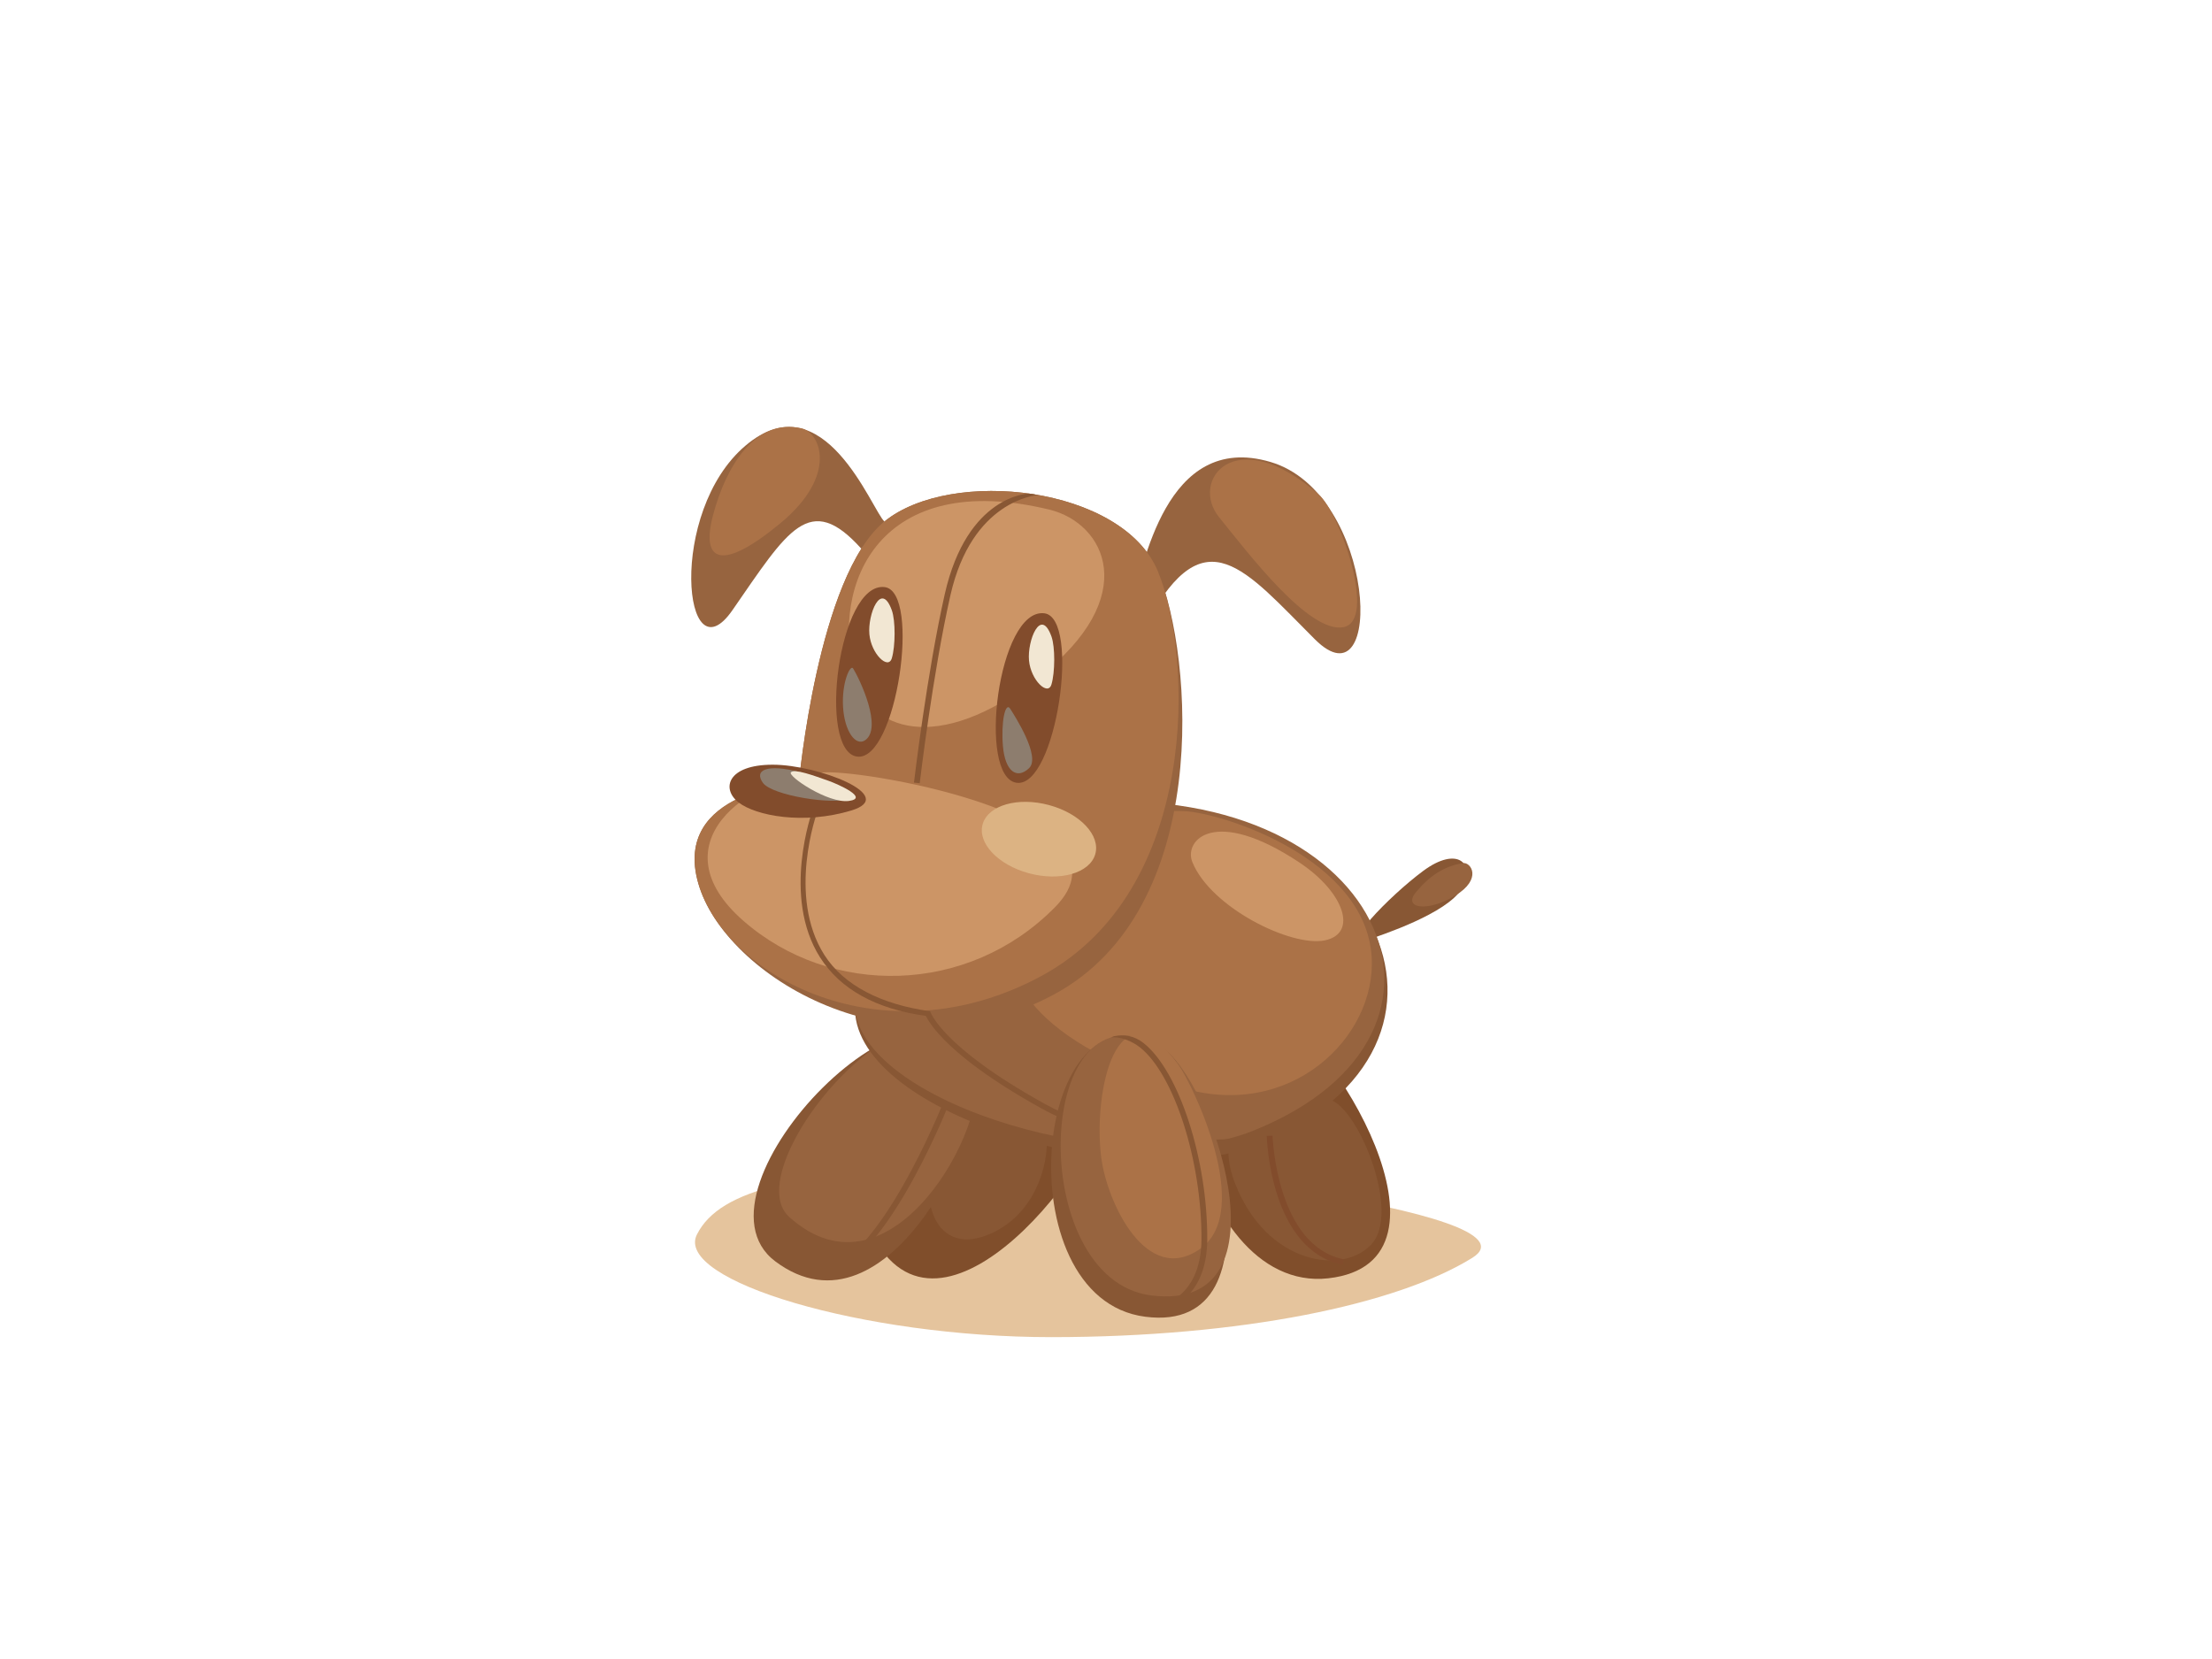 <?xml version="1.0" encoding="utf-8"?>
<!-- Generator: Adobe Illustrator 17.0.0, SVG Export Plug-In . SVG Version: 6.00 Build 0)  -->
<!DOCTYPE svg PUBLIC "-//W3C//DTD SVG 1.1//EN" "http://www.w3.org/Graphics/SVG/1.1/DTD/svg11.dtd">
<svg version="1.1" id="Layer_1" xmlns="http://www.w3.org/2000/svg" xmlns:xlink="http://www.w3.org/1999/xlink" x="0px" y="0px"
	 width="800px" height="600px" viewBox="0 0 800 600" enable-background="new 0 0 800 600" xml:space="preserve">
<g>
	<path fill="#E5C49D" d="M359.465,420.995c43.008-1.326,200.313,17.025,172.988,33.938c-27.323,16.921-83.503,28.615-152.011,28.663
		c-68.508,0.046-136.704-20.593-128.393-37.111C260.361,429.973,288.934,423.168,359.465,420.995z"/>
	<path fill="#885734" d="M494.574,339.914c4.945-1.666,28.957-9.6,34.124-18.587c5.175-8.989-1.551-15.556-13.955-6.367
		C502.331,324.158,483.54,343.634,494.574,339.914z"/>
	<path fill="#97643F" d="M409.395,217.478c4.131-11.145,11.723-61.765,50.122-50.393c38.403,11.371,41.493,89.549,16.03,64.13
		c-25.469-25.422-39.674-44.646-60.488-6.586C408.796,236.084,405.262,228.62,409.395,217.478z"/>
	<path fill="#97643F" d="M319.868,188.605c-4.53-4.004-21.852-51.439-50.231-27.451c-28.375,23.995-22.422,85.057-4.737,59.521
		c20.042-28.923,27.864-43.114,46.621-22.216L319.868,188.605z"/>
	<path fill="#804E2B" d="M400.758,393.05c2.722,19.704-56.215,99.524-83.288,57.019C290.398,407.562,393.731,342.216,400.758,393.05
		z"/>
	<path fill="#885734" d="M376.952,406.032c3.745,3.407,2.522,30.243-18.105,39.883c-20.626,9.644-27.947-12.637-19.43-31.711
		C347.93,395.129,369.272,399.054,376.952,406.032z"/>
	<path fill="#885734" d="M352.592,386.802c6.116,19.002-31.264,100.171-72.228,69.362
		C245.751,430.13,336.825,337.772,352.592,386.802z"/>
	<path fill="#97643F" d="M352.592,386.802c6.116,19.002-30.014,86.719-67.173,53.316
		C264.945,421.709,336.825,337.772,352.592,386.802z"/>
	<path fill="#804E2B" d="M460.413,366.496c19.952,5.791,71.823,89.951,19.994,95.817
		C428.577,468.184,408.917,351.539,460.413,366.496z"/>
	<path fill="#885734" d="M481.916,398.087c9.995,4.597,24.509,40.392,14.172,51.821c-10.335,11.423-37.977,7.473-49.421-21.939
		C435.222,398.555,467.895,391.631,481.916,398.087z"/>
	<path fill="#885734" d="M454.727,414.002c-45.594,18.169-144.678-10.629-145.521-48.832c-1.405-63.814,4.736-67.805,78.854-74.581
		C498.964,280.459,543.308,378.699,454.727,414.002z"/>
	<path fill="#97643F" d="M453.019,409.023c-45.598,18.171-139.862-9.329-143.812-43.853c-7.256-63.455,4.736-67.805,78.854-74.581
		C498.964,280.459,541.596,373.722,453.019,409.023z"/>
	<path fill="#AB7247" d="M428.606,293.38c13.704,0.752,65.235,17.146,67.475,52.692c1.82,29.012-29.569,59.822-69.815,46.997
		C314.923,357.593,379.492,290.67,428.606,293.38z"/>
	<path fill="#97643F" d="M418.783,206.658c12.773,30.843,19.7,122.023-37.51,152.956c-57.207,30.936-119.111-6.532-128.736-40.175
		c-9.621-33.65,36.378-36.209,36.378-36.209s6.851-75.001,30.953-94.626C343.974,168.983,406.016,175.819,418.783,206.658z"/>
	<path fill="#AB7247" d="M418.783,206.658c12.773,30.843,15.117,115.358-42.1,146.294c-57.207,30.934-114.522,0.131-124.146-33.512
		c-9.621-33.65,36.378-36.209,36.378-36.209s6.851-75.001,30.953-94.626C343.974,168.983,406.016,175.819,418.783,206.658z"/>
	<path fill="#CC9566" d="M379.492,184.302c20.348,4.926,33.573,31.536-3.787,60.592c-37.363,29.056-61.561,18.446-66.502,0
		C300.048,210.678,318.486,169.528,379.492,184.302z"/>
	<path fill="#CC9566" d="M298.107,279.34c16.731-0.877,114.992,16.748,83.452,48.759c-31.537,32.007-81.173,32.502-112.71,4.922
		C237.309,305.445,269.978,280.82,298.107,279.34z"/>
	<g>
		<path fill="#824C2C" d="M319.946,212.331c13.301,1.597,4.296,63.293-10.02,61.291C295.608,271.618,303.244,210.33,319.946,212.331
			z"/>
		<path fill="#F2E7D3" d="M322.542,220.725c1.365,3.805,1.298,12.992,0,17.327c-1.3,4.336-7.463-1.546-8.116-8.662
			C313.767,222.269,318.628,209.85,322.542,220.725z"/>
	</g>
	<g>
		<path fill="#885734" d="M436.497,414.154c16.443,0,28.364-2.238,28.607-2.286l-0.417-1.954
			c-0.495,0.102-50.487,9.462-86.891-10.711c-37.539-20.795-41.359-33.353-41.396-33.475l-2.023,0.505
			c0.144,0.537,4.079,13.485,42.361,34.69C395.956,411.576,418.835,414.154,436.497,414.154L436.497,414.154z"/>
	</g>
	<path fill="#885734" d="M419.923,378.676c17.814,10.35,46.024,104.164-5.705,97.541
		C362.484,469.597,373.963,351.967,419.923,378.676z"/>
	<path fill="#97643F" d="M419.923,378.676c17.814,10.35,48.231,96.295-3.522,89.84C370.341,462.771,373.963,351.967,419.923,378.676
		z"/>
	<path fill="#DCB383" d="M396.094,309.003c2.033-6.807-5.427-14.792-16.66-17.827c-11.231-3.045-21.985,0.008-24.016,6.814
		c-2.033,6.807,5.427,14.788,16.66,17.831C383.31,318.862,394.063,315.81,396.094,309.003z"/>
	<path fill="#AB7247" d="M426.266,385.17c4.734,6.538,27.304,52.535,7.909,66.396c-19.388,13.855-33.827-16.46-35.923-33.13
		C395.305,394.979,403.855,354.253,426.266,385.17z"/>
	<path fill="#CC9566" d="M470.128,312.057c16.074,10.73,21.054,25.55,9.018,28.039c-12.042,2.495-41.173-11.756-47.913-28.304
		C428.024,303.92,439.192,291.407,470.128,312.057z"/>
	<g>
		<path fill="#885734" d="M423.34,472.787c0.536-0.171,13.193-4.388,13.278-24.546c0.121-28.903-10.164-60.724-22.931-70.928
			c-3.59-2.868-7.106-3.198-10.75-2.578l-1.223,0.511c3.01-0.52,7.536,1.125,10.625,3.593c12.351,9.874,22.3,41.01,22.187,69.394
			c-0.079,18.739-11.727,22.622-11.842,22.661L423.34,472.787L423.34,472.787z"/>
	</g>
	<g>
		<path fill="#824C2C" d="M485.604,457.411l0.432-1.952c-24.388-4.885-25.797-44.315-25.81-44.714l-2.09,0.056
			C458.182,412.488,459.622,452.205,485.604,457.411L485.604,457.411z"/>
	</g>
	<g>
		<path fill="#885734" d="M296.533,461.204c21.87-0.678,45.187-58.344,46.168-60.797l-1.954-0.714
			c-0.234,0.593-23.791,58.881-44.286,59.514L296.533,461.204L296.533,461.204z"/>
	</g>
	<path fill="#AB7247" d="M476.96,178.845c7.596,6.643,21.261,45.702,8.878,47.988c-12.381,2.286-34.297-26.613-44.96-39.801
		C430.212,173.848,446.519,152.248,476.96,178.845z"/>
	<path fill="#AB7247" d="M289.928,154.915c6.72,1.525,13.35,16.88-7.657,34.29c-20.998,17.409-28.999,14.386-24.354-3.027
		C262.561,168.758,273.042,151.067,289.928,154.915z"/>
	<g>
		<path fill="#885734" d="M332.631,283.256c0.048-0.392,4.663-39.514,11.095-67.946c7.765-34.328,30.867-36.23,31.827-36.275
			l-3.4-0.538c-0.246,0.014-22.35,0.486-30.469,36.391c-6.457,28.534-11.087,67.752-11.135,68.146L332.631,283.256L332.631,283.256z
			"/>
	</g>
	<path fill="#97643F" d="M529.166,312.155c2.753-0.415,7.1,5.72-2.912,11.788c-10.016,6.068-18.965,4.599-14.201-1.209
		C516.825,316.92,522.248,313.198,529.166,312.155z"/>
	<g>
		<path fill="#885734" d="M334.95,367.433l1.451-1.707c-17.537-2.407-31.205-9.26-38.267-20.37
			c-13.554-21.321-2.659-51.47-2.542-51.771l-1.708-0.572c-0.119,0.305-11.291,31.224,2.699,53.236
			C303.945,357.822,316.848,364.949,334.95,367.433L334.95,367.433z"/>
	</g>
	<path fill="#824C2C" d="M279.459,276.565c16.401-0.002,45.69,11.337,28.433,16.558c-17.255,5.221-34.508,1.958-40.808-2.939
		C260.785,285.291,263.068,276.565,279.459,276.565z"/>
	<path fill="#8D7D6E" d="M289.546,279.308c1.177,0.311,22.855,7.239,17.445,9.565c-5.409,2.325-27.743-1.15-31.055-5.724
		C272.615,278.572,277.169,276.067,289.546,279.308z"/>
	<path fill="#F2E7D3" d="M299.687,282.404c3.423,1.211,14.808,6.271,7.304,7.268c-7.502,0.996-22.344-9.037-20.939-10.364
		C287.465,277.991,294.023,280.398,299.687,282.404z"/>
	<g>
		<g>
			<path fill="#824C2C" d="M377.683,221.806c13.303,1.598,4.294,63.295-10.024,61.293
				C353.345,281.093,360.983,219.807,377.683,221.806z"/>
			<path fill="#F2E7D3" d="M380.275,230.196c1.367,3.807,1.3,12.997,0,17.334c-1.299,4.333-7.465-1.549-8.122-8.664
				C371.5,231.745,376.367,219.322,380.275,230.196z"/>
		</g>
		<path fill="#8D7D6E" d="M365.415,256.416c1.43,2.323,11.176,17.258,6.738,21.425c-4.426,4.165-8.636,1.092-9.423-7.914
			C361.976,261.231,363.584,253.428,365.415,256.416z"/>
	</g>
	<path fill="#8D7D6E" d="M308.556,241.767c2.655,4.37,10.638,21.511,4.359,25.928c-3.419,2.399-7.5-3.186-8.018-12.054
		C304.373,246.768,307.565,240.121,308.556,241.767z"/>
</g>
</svg>
